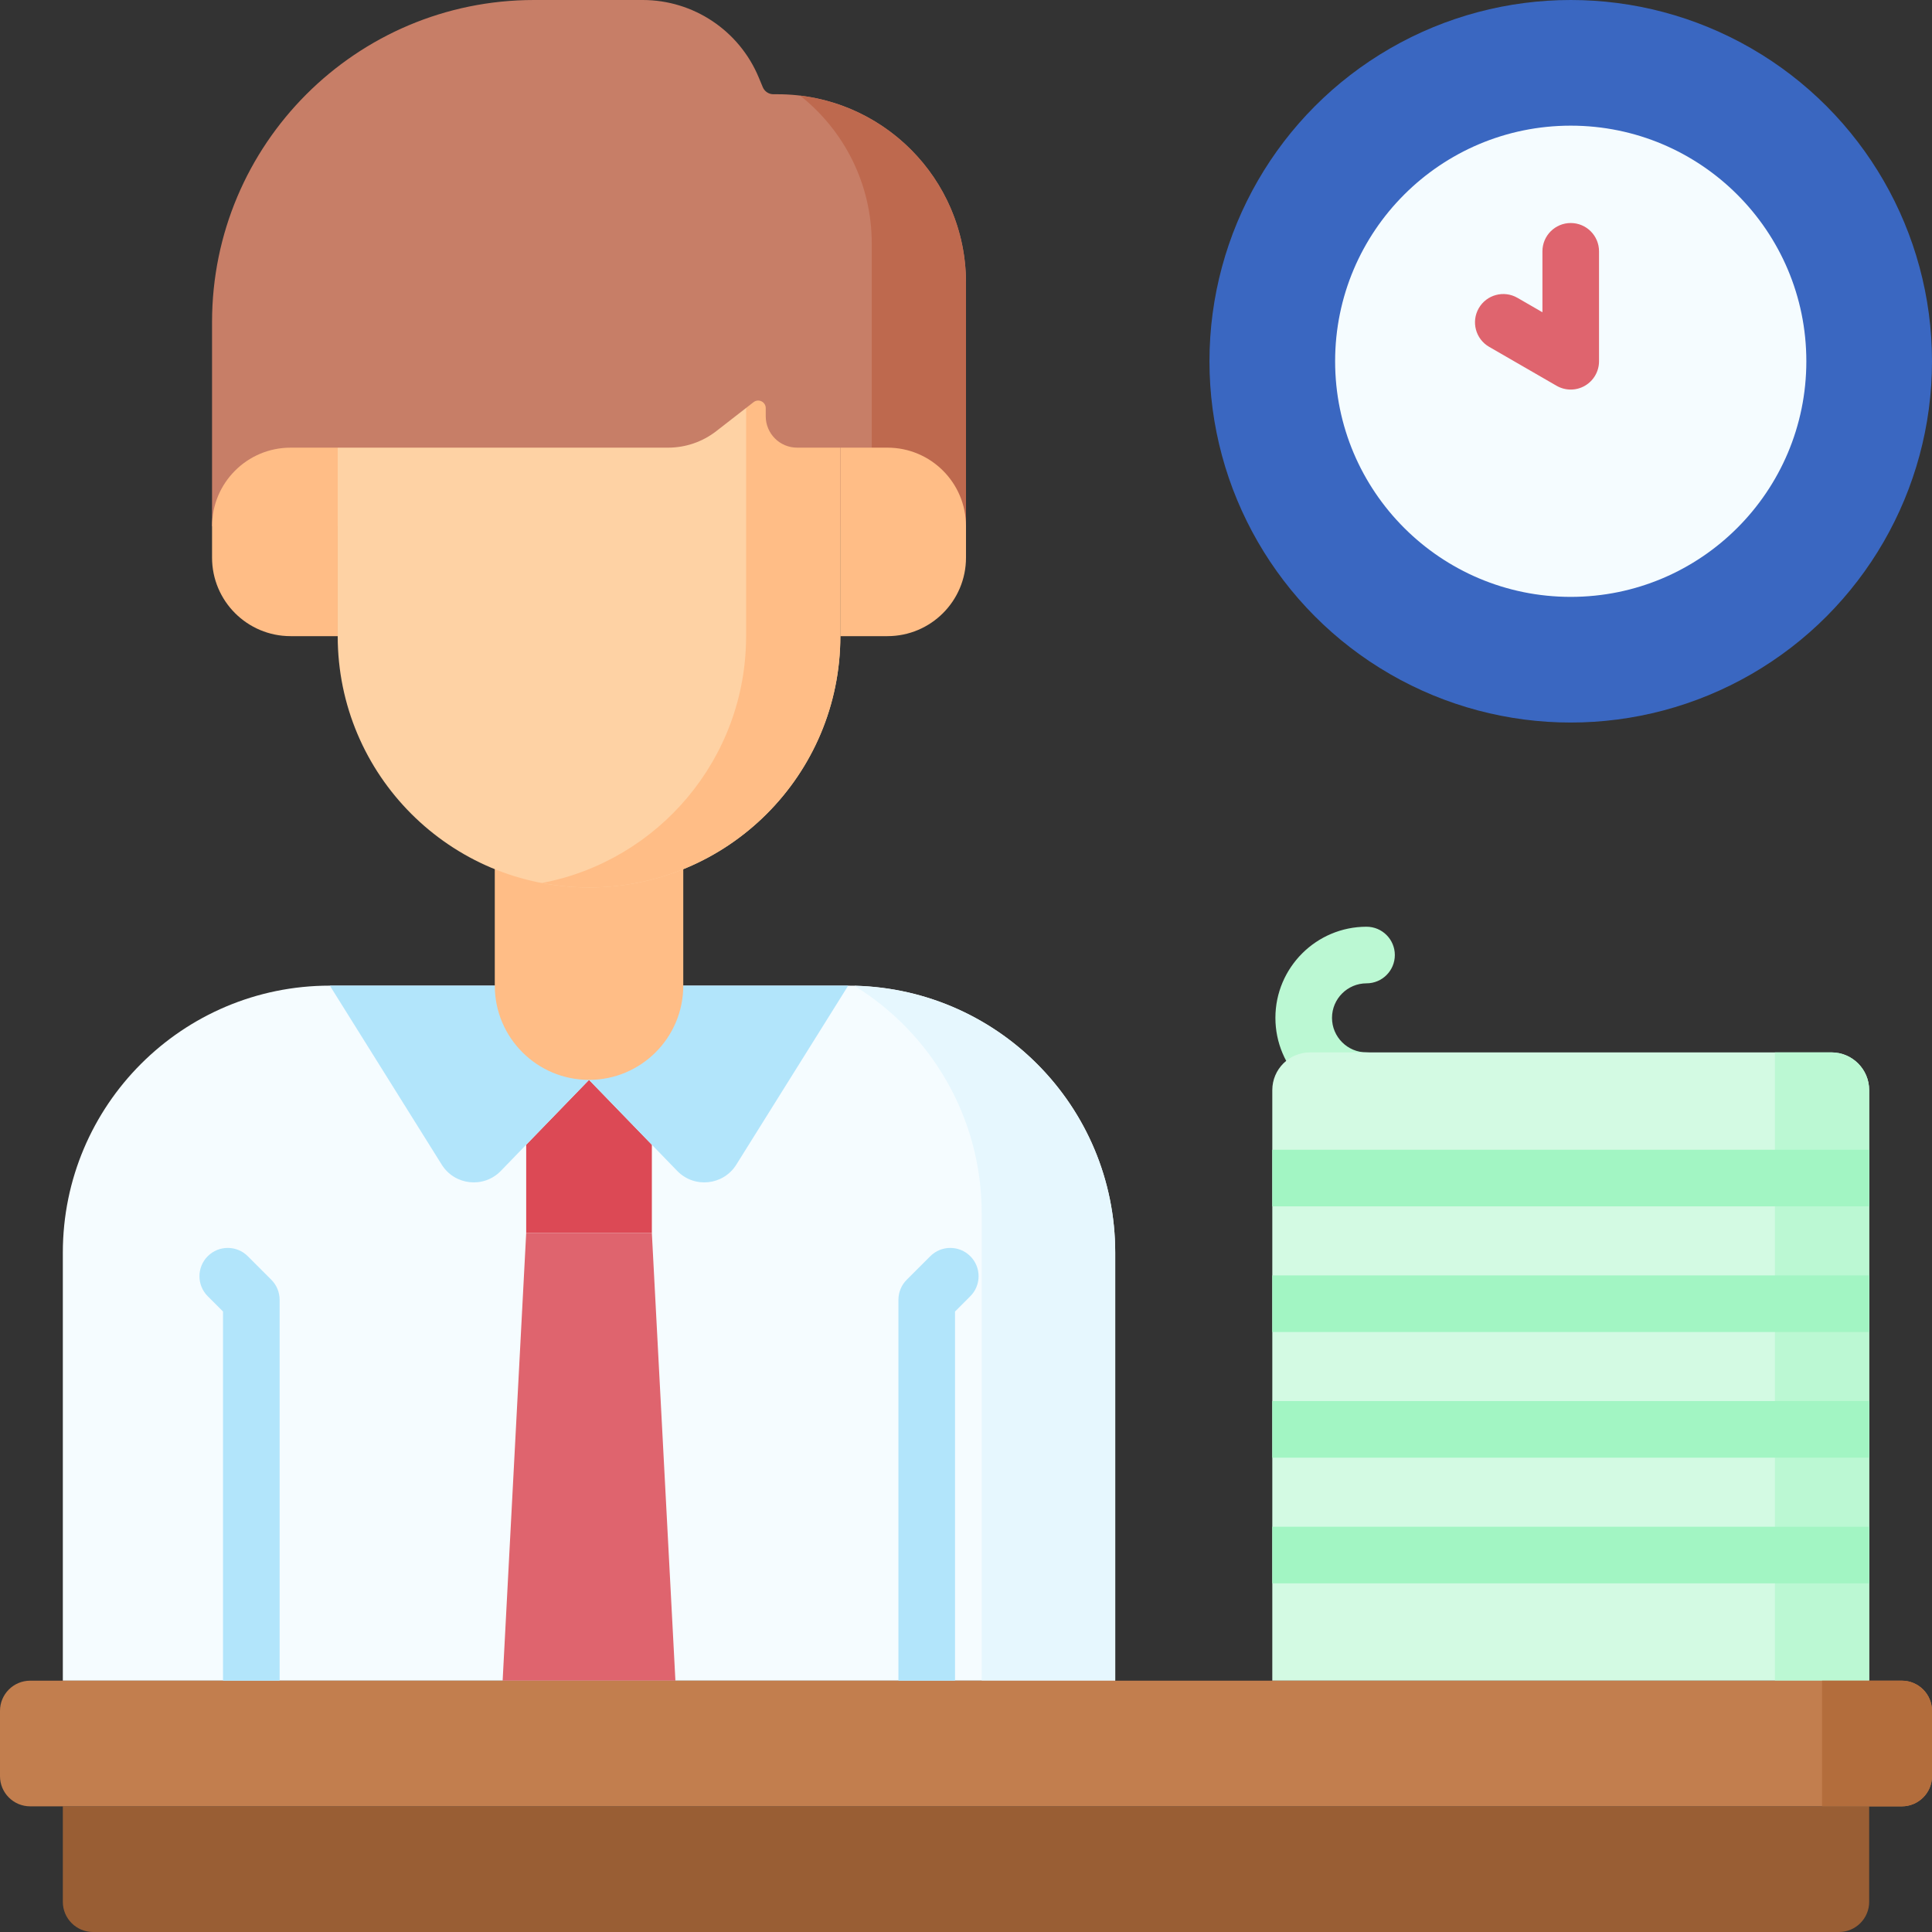 <svg id="Capa_1" enable-background="new 0 0 512 512" height="512" viewBox="0 0 512 512" width="512" xmlns="http://www.w3.org/2000/svg"><rect x="0" y="0" width="512" height="512" fill="#333333" stroke="none"/><g><g><g><path d="m362.146 293.894c-13.316 0-24.15-10.834-24.15-24.15 0-13.317 10.834-24.151 24.15-24.151 4.142 0 7.5 3.358 7.5 7.5s-3.358 7.5-7.5 7.5c-5.045 0-9.15 4.105-9.15 9.151 0 5.045 4.105 9.15 9.15 9.15 4.142 0 7.5 3.358 7.5 7.5s-3.357 7.5-7.5 7.5z" fill="#bbf8d3"/></g></g><g><path d="m495.35 288.894v156.504h-158.179v-156.504c0-5.523 4.477-10 10-10h138.179c5.522 0 10 4.477 10 10z" fill="#d3fae3"/></g><g><path d="m495.35 288.894v156.504h-24.976v-166.504h14.976c5.522 0 10 4.477 10 10z" fill="#bbf8d3"/></g><g><path d="m495.35 478.699v25.301c0 4.418-3.582 8-8 8h-462.7c-4.418 0-8-3.582-8-8v-25.301z" fill="#995e34"/></g><g><g><path d="m295.545 445.398v-113.431c0-39.082-31.682-70.764-70.764-70.764h-137.366c-39.082 0-70.764 31.682-70.764 70.764v113.431z" fill="#f5fcff"/></g><g><path d="m172.748 326.764v-23.398l-16.65-17.187-16.651 17.187v23.398z" fill="#dc4955"/></g><g><path d="m178.992 445.398-6.244-118.634h-33.301l-6.244 118.634z" fill="#df646e"/></g><g><path d="m226.409 261.244c20.248 12.451 33.754 34.804 33.754 60.317v123.837h35.382v-113.431c0-38.535-30.809-69.854-69.136-70.723z" fill="#e6f7fe"/></g><g><path d="m224.78 261.203-29.651 47.441c-3.443 5.509-11.142 6.324-15.662 1.658l-23.37-24.124-23.37 24.124c-4.52 4.666-12.219 3.851-15.662-1.658l-29.651-47.441z" fill="#b2e5fb"/></g><g><path d="m156.098 286.179c-13.794 0-24.976-11.182-24.976-24.976v-31.22h49.951v31.22c0 13.794-11.182 24.976-24.975 24.976z" fill="#ffbd86"/></g><g><g><path d="m156.098 235.187c-36.783 0-66.602-29.819-66.602-66.602v-64.52h133.203v64.52c0 36.783-29.818 66.602-66.601 66.602z" fill="#fed2a4"/></g><g><path d="m197.724 104.065v64.52c0 32.513-23.303 59.568-54.114 65.415 4.047.768 8.217 1.186 12.488 1.186 36.783 0 66.602-29.819 66.602-66.602v-64.52h-24.976z" fill="#ffbd86"/></g><g><path d="m256 139.447h-33.301v-20.813h-11.447c-4.598 0-8.325-3.727-8.325-8.325v-2.155c0-1.664-1.914-2.6-3.228-1.579l-9.867 7.674c-3.653 2.842-8.15 4.384-12.778 4.384h-87.558v20.813h-33.301v-54.113c0-47.128 38.205-85.333 85.333-85.333h28.791c13.444 0 25.569 8.083 30.739 20.493l1.087 2.609c.473 1.135 1.581 1.874 2.811 1.874h1.092c27.588 0 49.952 22.364 49.952 49.951z" fill="#c77e67"/></g><g><path d="m212.046 25.347c11.556 9.149 18.978 23.29 18.978 39.174v74.927h24.976v-64.52c0-25.557-19.196-46.617-43.954-49.581z" fill="#be694e"/></g><g><path d="m235.187 168.585h-12.488v-49.951h12.488c11.495 0 20.813 9.318 20.813 20.813v8.325c0 11.495-9.318 20.813-20.813 20.813z" fill="#ffbd86"/></g><g><path d="m89.496 168.585h-12.488c-11.495 0-20.813-9.318-20.813-20.813v-8.325c0-11.495 9.318-20.813 20.813-20.813h12.488z" fill="#ffbd86"/></g></g></g><g><path d="m504 478.699h-496c-4.418 0-8-3.582-8-8v-17.301c0-4.418 3.582-8 8-8h496c4.418 0 8 3.582 8 8v17.301c0 4.418-3.582 8-8 8z" fill="#c27e4e"/></g><g><path d="m504 478.699h-21.138v-33.301h21.138c4.418 0 8 3.582 8 8v17.301c0 4.418-3.582 8-8 8z" fill="#b36d3c"/></g><g><circle cx="416.26" cy="95.74" fill="#3a67c1" r="95.74"/></g><g><circle cx="416.26" cy="95.74" fill="#f5fcff" r="62.439"/></g><g><g><path d="m257.141 332.908c-2.93-2.929-7.678-2.928-10.607 0l-6.244 6.244c-1.407 1.407-2.197 3.314-2.197 5.304v100.943h15v-97.836l4.047-4.047c2.929-2.93 2.93-7.679.001-10.608z" fill="#b2e5fb"/></g><g><path d="m65.661 332.908c-2.929-2.929-7.678-2.929-10.606 0-2.929 2.929-2.929 7.678 0 10.606l4.047 4.047v97.837h15v-100.943c0-1.989-.79-3.897-2.197-5.303z" fill="#b2e5fb"/></g></g><g><path d="m337.171 404.598h158.179v15h-158.179z" fill="#a2f5c3"/></g><g><path d="m337.171 371.297h158.179v15h-158.179z" fill="#a2f5c3"/></g><g><path d="m337.171 337.996h158.179v15h-158.179z" fill="#a2f5c3"/></g><g><path d="m337.171 304.695h158.179v15h-158.179z" fill="#a2f5c3"/></g><g><path d="m416.26 103.24c-1.295 0-2.59-.335-3.75-1.005l-17.871-10.318c-3.587-2.071-4.816-6.658-2.745-10.245s6.658-4.817 10.245-2.745l6.621 3.823v-16.148c0-4.142 3.358-7.5 7.5-7.5s7.5 3.358 7.5 7.5v29.138c0 2.68-1.43 5.155-3.75 6.495-1.16.67-2.455 1.005-3.75 1.005z" fill="#df646e"/></g></g></svg>